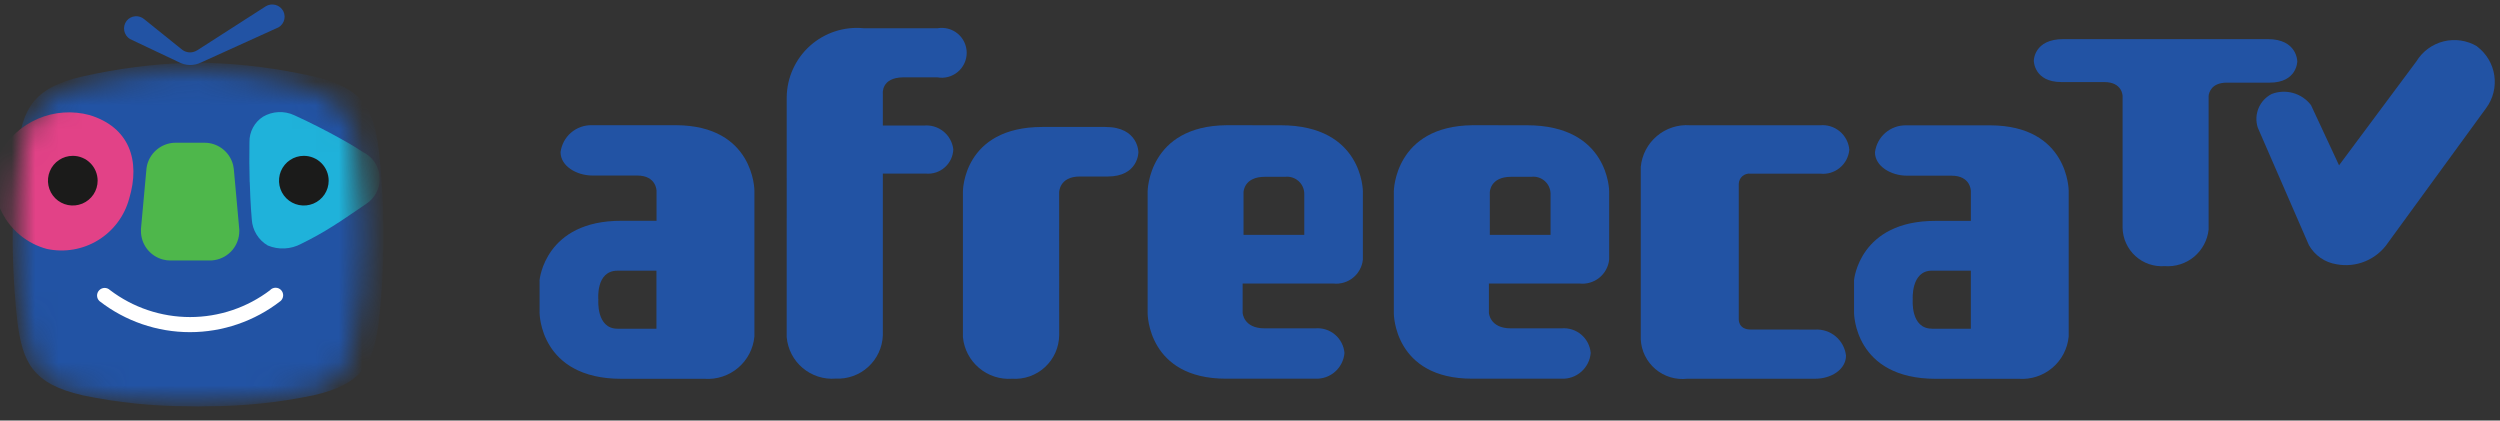 <svg width="107" height="18" viewBox="0 0 107 18" fill="none" xmlns="http://www.w3.org/2000/svg">
<rect x="0" y="0" width="107" height="18" fill="#333333" stroke="none"/>
<path d="M33.671 4.167C33.675 3.75 33.766 3.337 33.938 2.957C34.11 2.576 34.36 2.236 34.672 1.957C34.983 1.679 35.349 1.469 35.747 1.34C36.144 1.212 36.564 1.167 36.98 1.21H40.118C40.272 1.183 40.429 1.189 40.581 1.229C40.731 1.269 40.872 1.341 40.992 1.442C41.112 1.542 41.208 1.667 41.274 1.808C41.34 1.95 41.375 2.104 41.375 2.26C41.375 2.417 41.34 2.571 41.274 2.712C41.208 2.854 41.112 2.979 40.992 3.079C40.872 3.179 40.731 3.252 40.581 3.292C40.429 3.332 40.272 3.338 40.118 3.31H38.665C37.702 3.316 37.785 4.01 37.785 4.01V5.374H39.538C39.84 5.344 40.142 5.434 40.379 5.625C40.615 5.816 40.767 6.092 40.802 6.393C40.796 6.539 40.761 6.683 40.699 6.815C40.636 6.947 40.547 7.065 40.438 7.162C40.329 7.259 40.201 7.333 40.062 7.379C39.923 7.425 39.777 7.443 39.631 7.43H37.785V14.361C37.775 14.615 37.714 14.864 37.607 15.094C37.5 15.324 37.348 15.531 37.161 15.702C36.974 15.874 36.754 16.006 36.516 16.092C36.277 16.178 36.023 16.217 35.77 16.204C35.256 16.246 34.746 16.082 34.352 15.748C33.958 15.415 33.713 14.939 33.67 14.424L33.671 4.167Z" fill="#2253A4"/>
<path d="M45.333 14.353C45.329 14.609 45.273 14.862 45.169 15.096C45.064 15.33 44.913 15.54 44.724 15.714C44.536 15.888 44.314 16.021 44.072 16.107C43.83 16.192 43.574 16.227 43.318 16.21C42.804 16.247 42.297 16.081 41.903 15.749C41.51 15.417 41.262 14.944 41.213 14.432V8.189C41.213 8.189 41.213 5.434 44.613 5.434H47.313C48.724 5.434 48.724 6.515 48.724 6.515C48.724 6.515 48.724 7.555 47.404 7.555H46.21C45.331 7.555 45.331 8.236 45.331 8.236L45.333 14.353Z" fill="#2253A4"/>
<path d="M65.353 5.361C68.872 5.361 68.872 8.187 68.872 8.187V11.113C68.856 11.264 68.811 11.409 68.738 11.542C68.666 11.675 68.568 11.792 68.45 11.887C68.333 11.982 68.198 12.053 68.053 12.095C67.908 12.138 67.756 12.152 67.605 12.135H63.725V13.393C63.725 13.393 63.763 14.053 64.658 14.053H66.835C66.987 14.04 67.139 14.057 67.283 14.103C67.428 14.149 67.562 14.224 67.678 14.322C67.794 14.42 67.889 14.54 67.959 14.675C68.028 14.81 68.07 14.957 68.082 15.108C68.057 15.417 67.913 15.704 67.68 15.909C67.448 16.114 67.145 16.222 66.835 16.208H63.01C59.656 16.208 59.656 13.418 59.656 13.418V8.185C59.656 8.185 59.681 5.39 63.035 5.359L65.353 5.361ZM64.678 7.567C63.764 7.567 63.764 8.232 63.764 8.232V10.053H66.364V8.278C66.361 8.176 66.337 8.075 66.293 7.983C66.249 7.89 66.186 7.808 66.109 7.741C66.031 7.674 65.94 7.624 65.842 7.594C65.744 7.564 65.641 7.555 65.539 7.567H64.678Z" fill="#2253A4"/>
<path d="M77.688 14.106C78.008 14.087 78.324 14.193 78.569 14.399C78.815 14.607 78.972 14.899 79.009 15.219C79.009 15.808 78.385 16.21 77.688 16.21H72.211C71.968 16.238 71.722 16.215 71.489 16.144C71.255 16.073 71.038 15.955 70.852 15.797C70.666 15.639 70.514 15.445 70.406 15.226C70.298 15.006 70.236 14.768 70.225 14.524V7.141C70.274 6.628 70.522 6.154 70.915 5.822C71.309 5.489 71.817 5.324 72.331 5.361H77.903C78.053 5.347 78.206 5.364 78.35 5.409C78.495 5.455 78.629 5.528 78.745 5.626C78.861 5.723 78.956 5.843 79.026 5.977C79.096 6.112 79.138 6.259 79.151 6.41C79.137 6.559 79.094 6.705 79.024 6.838C78.954 6.971 78.858 7.088 78.742 7.183C78.626 7.279 78.491 7.35 78.347 7.393C78.203 7.435 78.052 7.449 77.903 7.433H74.929C74.866 7.425 74.802 7.43 74.742 7.448C74.681 7.466 74.625 7.496 74.577 7.537C74.529 7.578 74.49 7.629 74.463 7.686C74.436 7.743 74.421 7.804 74.419 7.868V13.654C74.419 13.654 74.385 14.104 74.932 14.104L77.688 14.106Z" fill="#2253A4"/>
<path d="M88.54 8.164V14.399C88.492 14.92 88.243 15.401 87.844 15.74C87.446 16.079 86.93 16.249 86.409 16.213H82.853C79.353 16.213 79.353 13.391 79.353 13.391V11.991C79.353 11.991 79.572 9.441 82.853 9.454H84.353V8.177C84.353 8.177 84.353 7.519 83.528 7.519H81.623C80.922 7.519 80.249 7.109 80.249 6.519C80.289 6.195 80.448 5.897 80.695 5.684C80.942 5.471 81.259 5.357 81.585 5.364H85.186C88.54 5.379 88.54 8.164 88.54 8.164M82.686 14.071H84.352V11.584H82.686C81.778 11.584 81.865 12.824 81.865 12.824C81.865 12.824 81.764 14.067 82.686 14.067" fill="#2253A4"/>
<path d="M98.323 2.625C98.323 2.625 98.323 1.674 97.062 1.674H88.31C87.047 1.674 87.047 2.597 87.047 2.597C87.047 2.597 87.047 3.512 88.229 3.512H90.061C90.847 3.512 90.847 4.112 90.847 4.112V9.756C90.852 9.983 90.903 10.207 90.998 10.414C91.092 10.621 91.228 10.806 91.396 10.959C91.565 11.112 91.762 11.229 91.977 11.303C92.192 11.377 92.42 11.407 92.647 11.39C93.103 11.425 93.554 11.282 93.906 10.99C94.257 10.697 94.481 10.279 94.529 9.825V4.099C94.543 3.97 94.642 3.537 95.312 3.537H97.142C98.324 3.537 98.324 2.623 98.324 2.623" fill="#2253A4"/>
<path d="M32.289 8.158V14.399C32.241 14.92 31.992 15.402 31.593 15.741C31.194 16.08 30.679 16.249 30.157 16.213H26.6C23.094 16.213 23.094 13.389 23.094 13.389V11.989C23.094 11.989 23.316 9.438 26.6 9.45H28.1V8.172C28.1 8.172 28.1 7.513 27.275 7.513H25.368C24.668 7.513 23.992 7.104 23.992 6.513C24.033 6.189 24.193 5.891 24.44 5.678C24.688 5.465 25.005 5.351 25.332 5.358H28.932C32.289 5.375 32.289 8.158 32.289 8.158ZM26.431 14.069H28.096V11.585H26.431C25.488 11.585 25.609 12.826 25.609 12.826C25.609 12.826 25.509 14.069 26.431 14.069Z" fill="#2253A4"/>
<path d="M54.811 5.361C58.331 5.361 58.331 8.187 58.331 8.187V11.113C58.315 11.264 58.27 11.409 58.197 11.542C58.125 11.675 58.027 11.792 57.909 11.887C57.792 11.982 57.657 12.053 57.511 12.095C57.366 12.138 57.214 12.152 57.064 12.135H53.185V13.393C53.185 13.393 53.223 14.053 54.118 14.053H56.295C56.446 14.04 56.599 14.057 56.743 14.103C56.888 14.149 57.022 14.224 57.138 14.322C57.254 14.42 57.35 14.54 57.419 14.675C57.489 14.81 57.531 14.957 57.543 15.108C57.518 15.417 57.373 15.705 57.141 15.91C56.908 16.115 56.605 16.222 56.295 16.208H52.473C49.119 16.208 49.119 13.418 49.119 13.418V8.185C49.119 8.185 49.144 5.39 52.498 5.359L54.811 5.361ZM54.137 7.567C53.223 7.567 53.223 8.232 53.223 8.232V10.053H55.823V8.278C55.82 8.176 55.796 8.076 55.752 7.983C55.708 7.891 55.646 7.808 55.568 7.742C55.491 7.675 55.4 7.625 55.303 7.595C55.205 7.565 55.102 7.555 55 7.567H54.137Z" fill="#2253A4"/>
<path d="M106.021 1.985C105.591 1.727 105.076 1.65 104.589 1.77C104.102 1.891 103.682 2.199 103.421 2.628L100.111 7.075L98.911 4.499C98.72 4.25 98.454 4.068 98.151 3.982C97.849 3.896 97.527 3.909 97.233 4.02C96.977 4.149 96.776 4.366 96.666 4.63C96.556 4.895 96.544 5.19 96.633 5.463L98.821 10.491C98.943 10.707 99.112 10.893 99.315 11.035C99.519 11.177 99.752 11.27 99.997 11.309C100.415 11.389 100.847 11.345 101.24 11.181C101.633 11.017 101.969 10.742 102.206 10.389L106.406 4.628C106.704 4.225 106.83 3.721 106.756 3.225C106.682 2.73 106.415 2.284 106.013 1.985" fill="#2253A4"/>
<path d="M12.126 0.48C12.16 0.548 12.179 0.622 12.181 0.698C12.184 0.774 12.17 0.849 12.141 0.919C12.111 0.989 12.067 1.052 12.011 1.104C11.956 1.155 11.889 1.194 11.817 1.217L8.617 2.669C8.463 2.747 8.292 2.785 8.119 2.782C7.947 2.778 7.778 2.731 7.627 2.647L5.561 1.669C5.497 1.63 5.443 1.577 5.401 1.516C5.358 1.454 5.33 1.384 5.317 1.31C5.304 1.237 5.306 1.161 5.324 1.088C5.343 1.016 5.376 0.948 5.422 0.889C5.467 0.834 5.522 0.788 5.586 0.754C5.649 0.721 5.718 0.701 5.789 0.696C5.86 0.69 5.932 0.699 5.999 0.722C6.067 0.745 6.129 0.781 6.182 0.829L7.772 2.108C7.84 2.166 7.921 2.207 8.008 2.227C8.095 2.248 8.185 2.247 8.272 2.225C8.338 2.207 8.4 2.18 8.457 2.143L11.377 0.268C11.44 0.23 11.509 0.206 11.581 0.196C11.654 0.186 11.727 0.192 11.797 0.212C11.868 0.231 11.933 0.265 11.99 0.312C12.046 0.358 12.092 0.415 12.126 0.48Z" fill="#2253A4"/>
<mask id="mask0_622_1302" style="mask-type:luminance" maskUnits="userSpaceOnUse" x="0" y="3" width="16" height="15">
<path d="M3.75 3.584C3.368 3.675 2.994 3.8 2.635 3.959C2.299 4.095 1.997 4.301 1.749 4.565C1.501 4.828 1.312 5.143 1.197 5.486C1.128 5.69 1.074 5.9 1.035 6.112C0.826 7.391 0.725 8.685 0.735 9.981C0.733 11.644 0.898 13.303 1.23 14.933C1.287 15.278 1.433 15.603 1.654 15.875C1.976 16.297 2.436 16.594 2.954 16.712L3.068 16.734C6.423 17.396 9.874 17.396 13.229 16.734L13.31 16.718C13.737 16.623 14.128 16.408 14.436 16.097C14.744 15.786 14.955 15.392 15.045 14.964V14.953C15.378 13.318 15.546 11.653 15.545 9.985C15.54 8.679 15.438 7.375 15.238 6.085C15.201 5.882 15.153 5.682 15.094 5.485C14.969 5.146 14.774 4.837 14.524 4.577C14.274 4.317 13.973 4.111 13.639 3.973C13.258 3.825 12.868 3.698 12.473 3.592C11.072 3.237 9.633 3.055 8.188 3.051H8.066C6.611 3.063 5.161 3.244 3.747 3.588" fill="white"/>
</mask>
<g mask="url(#mask0_622_1302)">
<path d="M16.211 6.4C15.985 4.723 15.598 3.766 13.411 3.271C11.912 2.931 10.385 2.735 8.849 2.686C8.6 2.675 8.349 2.675 8.103 2.686C6.567 2.735 5.04 2.931 3.541 3.271C1.359 3.766 0.972 4.723 0.746 6.4C0.473 8.856 0.473 11.335 0.746 13.791C0.972 15.469 1.359 16.426 3.541 16.92C5.041 17.233 6.57 17.39 8.103 17.388C8.352 17.399 8.603 17.399 8.849 17.388C10.382 17.39 11.911 17.233 13.411 16.92C15.593 16.426 15.98 15.469 16.211 13.791C16.483 11.335 16.483 8.856 16.211 6.4Z" fill="#2253A4"/>
<path d="M10.686 7.801C10.67 7.222 10.665 6.651 10.677 6.077C10.673 5.861 10.725 5.648 10.828 5.458C10.93 5.268 11.079 5.107 11.262 4.992C11.461 4.876 11.684 4.81 11.914 4.799C12.144 4.787 12.373 4.831 12.583 4.926C13.258 5.226 14.129 5.69 14.129 5.69C14.629 5.961 15.051 6.19 15.576 6.534H15.583L15.663 6.581C15.842 6.695 15.99 6.853 16.093 7.039C16.196 7.226 16.251 7.435 16.252 7.648C16.253 7.861 16.201 8.071 16.101 8.258C16 8.446 15.854 8.606 15.677 8.723C15.177 9.054 14.747 9.369 14.235 9.686C13.801 9.961 13.352 10.211 12.89 10.436C12.671 10.553 12.43 10.621 12.182 10.633C11.934 10.646 11.687 10.602 11.459 10.507C11.261 10.391 11.096 10.228 10.977 10.033C10.858 9.838 10.789 9.617 10.776 9.389C10.776 9.389 10.716 8.75 10.69 7.795" fill="#1FB2DA"/>
<path d="M11.567 12.414C10.581 13.164 9.376 13.57 8.136 13.57C6.897 13.57 5.692 13.164 4.706 12.414C4.643 12.354 4.56 12.321 4.473 12.323C4.387 12.325 4.305 12.361 4.245 12.424C4.185 12.486 4.152 12.57 4.154 12.656C4.156 12.743 4.192 12.825 4.255 12.885C5.363 13.747 6.726 14.216 8.13 14.216C9.534 14.216 10.898 13.747 12.006 12.885C12.039 12.857 12.066 12.822 12.085 12.783C12.105 12.744 12.116 12.701 12.119 12.658C12.121 12.614 12.115 12.571 12.101 12.53C12.086 12.489 12.063 12.451 12.034 12.419C12.004 12.387 11.968 12.361 11.929 12.343C11.889 12.325 11.846 12.316 11.802 12.315C11.759 12.314 11.715 12.322 11.675 12.338C11.634 12.354 11.598 12.378 11.567 12.409" fill="white"/>
<path d="M10.242 9.845V9.83L10.233 9.73L10.012 7.289L10.005 7.22C9.999 7.168 9.99 7.115 9.977 7.063C9.918 6.827 9.791 6.613 9.613 6.447C9.435 6.281 9.212 6.17 8.972 6.128C8.903 6.116 8.833 6.11 8.762 6.109H7.511C7.45 6.109 7.389 6.114 7.329 6.123C7.084 6.161 6.855 6.27 6.672 6.437C6.488 6.604 6.358 6.821 6.297 7.061C6.287 7.103 6.278 7.145 6.272 7.187L6.26 7.318L6.038 9.743L6.033 9.799V9.841V9.889C6.033 10.167 6.125 10.438 6.295 10.658C6.465 10.878 6.702 11.036 6.971 11.107C7.075 11.135 7.183 11.149 7.29 11.149H8.99C9.057 11.149 9.124 11.143 9.19 11.131C9.484 11.082 9.751 10.931 9.944 10.703C10.137 10.476 10.242 10.187 10.242 9.889V9.841" fill="#4EB74B"/>
<path d="M5.529 8.5C5.33 9.241 4.854 9.878 4.199 10.28C3.544 10.681 2.76 10.815 2.009 10.655C1.593 10.544 1.206 10.346 0.872 10.074C0.539 9.802 0.268 9.462 0.076 9.076C-0.116 8.691 -0.224 8.27 -0.24 7.84C-0.256 7.41 -0.181 6.981 -0.02 6.583C0.343 5.912 0.921 5.384 1.621 5.083C2.321 4.782 3.102 4.727 3.837 4.926C5.542 5.449 6.018 6.874 5.529 8.5Z" fill="#E24287"/>
<path d="M14.067 7.732C14.068 7.942 14.005 8.148 13.889 8.323C13.772 8.498 13.606 8.634 13.412 8.715C13.218 8.795 13.004 8.817 12.798 8.776C12.591 8.735 12.402 8.634 12.253 8.485C12.104 8.336 12.003 8.147 11.962 7.941C11.921 7.734 11.942 7.521 12.022 7.326C12.103 7.132 12.239 6.966 12.414 6.849C12.588 6.732 12.794 6.67 13.004 6.67C13.286 6.67 13.556 6.782 13.756 6.981C13.955 7.18 14.067 7.45 14.067 7.732Z" fill="#1B1B1A"/>
<path d="M4.179 7.732C4.179 7.942 4.117 8.148 4 8.323C3.883 8.498 3.717 8.634 3.523 8.715C3.329 8.795 3.115 8.816 2.909 8.776C2.702 8.735 2.513 8.633 2.364 8.485C2.215 8.336 2.114 8.146 2.073 7.94C2.032 7.734 2.053 7.52 2.134 7.326C2.214 7.131 2.351 6.965 2.526 6.849C2.701 6.732 2.906 6.67 3.117 6.67C3.398 6.67 3.668 6.782 3.867 6.981C4.066 7.18 4.178 7.45 4.179 7.732Z" fill="#1B1B1A"/>
</g>
</svg>
